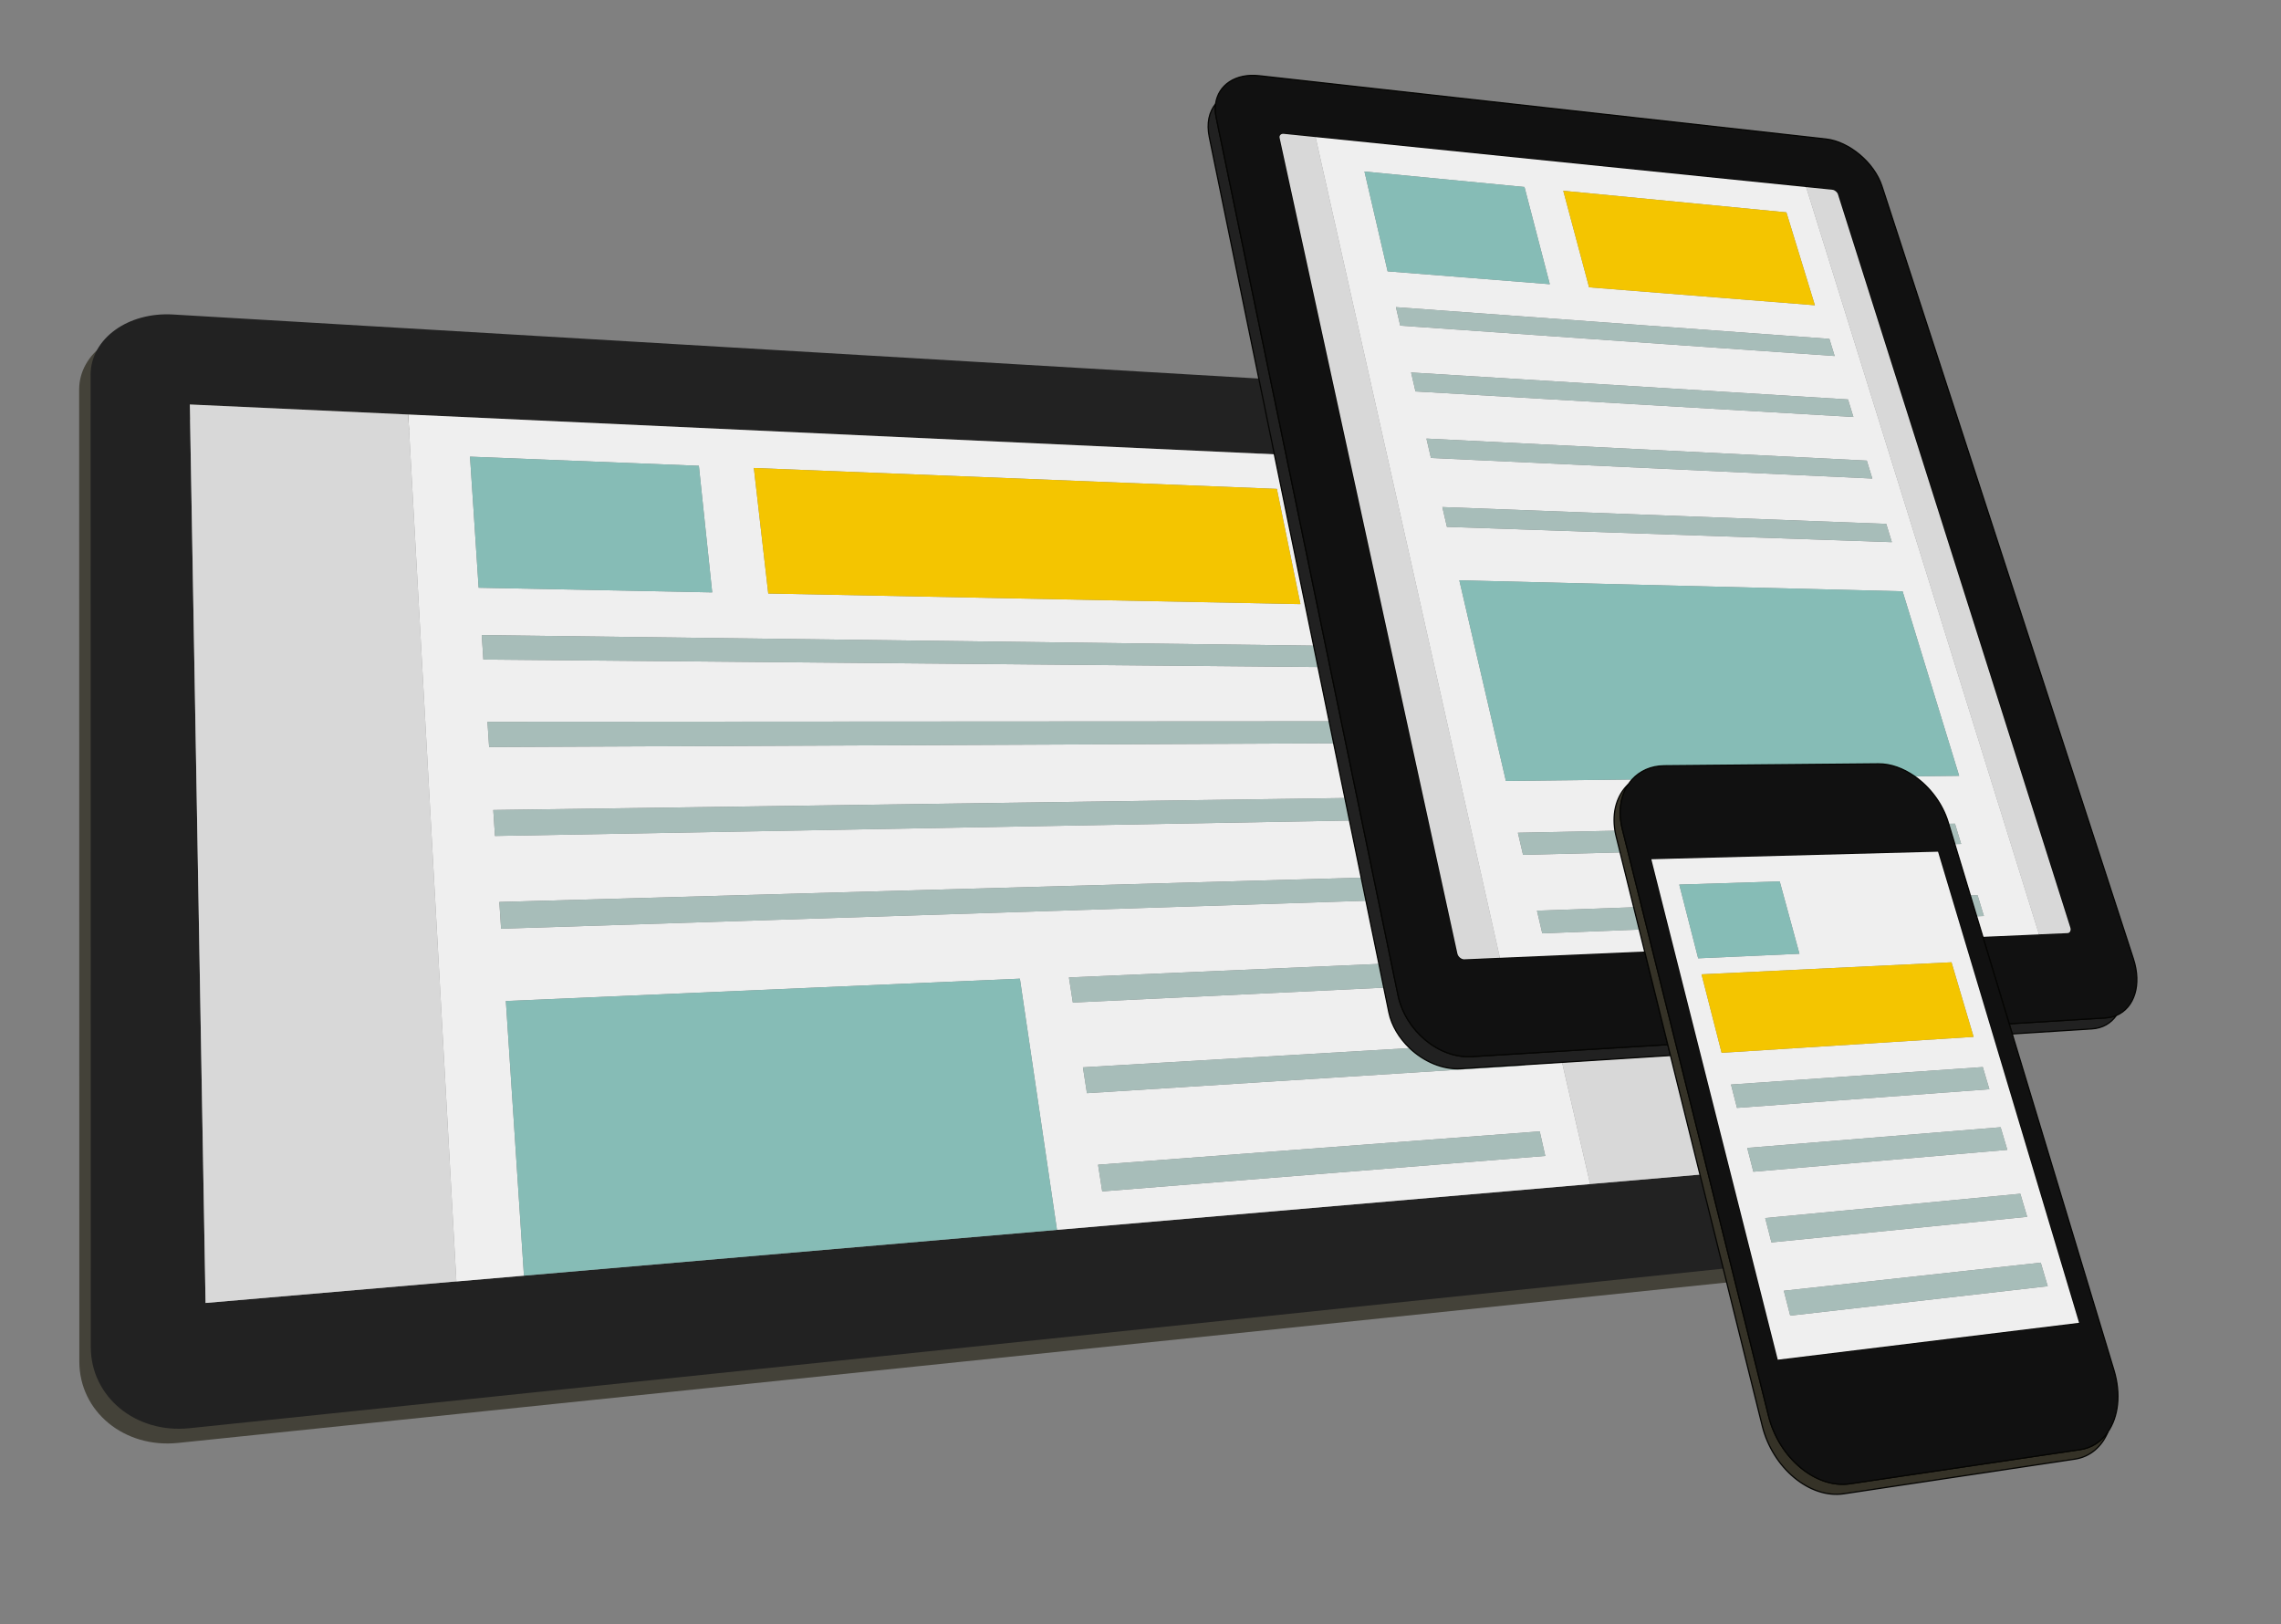 <?xml version="1.0" encoding="iso-8859-1"?>
<!-- Generator: Adobe Illustrator 12.0.0, SVG Export Plug-In . SVG Version: 6.00 Build 51448)  -->
<!DOCTYPE svg PUBLIC "-//W3C//DTD SVG 1.1//EN" "http://www.w3.org/Graphics/SVG/1.1/DTD/svg11.dtd">
<svg  version="1.1" id="Ebene_1" xmlns="http://www.w3.org/2000/svg" xmlns:xlink="http://www.w3.org/1999/xlink" width="465.145" height="331.223"
	 viewBox="0 0 465.145 331.223" style="overflow:visible;enable-background:new 0 0 465.145 331.223;" xml:space="preserve">
<rect x="0" y="0" width="465.145" height="331.223" fill="#808080" stroke="none"/>
<g>
	<path style="opacity:0.8;fill:#353227;enable-background:new    ;" d="M254.369,80.198L32.95,67.136
		c-2.29-0.135-4.478,0.103-6.473,0.648c-2.004,0.548-3.814,1.405-5.342,2.513c-1.533,1.108-2.779,2.47-3.643,4.011
		c-0.867,1.547-1.35,3.278-1.35,5.122l0.037,198.25c0,2.536,0.57,4.912,1.598,7.034c1.03,2.125,2.52,3.99,4.355,5.501
		c1.835,1.511,4.014,2.664,6.42,3.368c2.402,0.703,5.026,0.957,7.759,0.672l324.76-33.645l-16.746-18.072l-22.396,1.923l0.002,0.009
		L90.732,264.33l-0.001-0.013l-51.146,4.395L36.376,85.484l44.536,2.047l176.626,8.117L254.369,80.198"/>
	<path style="fill:#222222;" d="M256.703,77.198L35.283,64.136c-2.29-0.135-4.478,0.103-6.473,0.648
		c-2.004,0.548-3.814,1.405-5.342,2.513c-1.533,1.108-2.779,2.47-3.643,4.011c-0.867,1.547-1.35,3.278-1.35,5.122l0.037,198.25
		c0,2.536,0.57,4.912,1.598,7.034c1.03,2.125,2.52,3.99,4.355,5.501c1.835,1.511,4.014,2.664,6.42,3.368
		c2.402,0.703,5.026,0.957,7.759,0.672l312.767-32.54l-4.753-19.177l-22.396,1.923l0.002,0.009l-231.2,19.86l-0.001-0.013
		l-51.146,4.395L38.71,82.484l44.536,2.047l176.627,8.117L256.703,77.198"/>
	<path style="fill:#D8D8D8;" d="M340.639,215.248l-22.099,1.396l5.725,24.817l22.396-1.923L340.639,215.248 M83.245,84.531
		l-44.536-2.047l3.208,183.229l51.146-4.395L83.245,84.531"/>
	<path style="fill:#EFEFEF;" d="M224.766,242.962l-0.846-5.439l90.066-6.799l1.125,5.007L224.766,242.962 M106.843,260.147
		l-3.688-56.009l104.823-4.556l7.564,51.228L106.843,260.147 M97.607,119.858l-1.76-26.73l46.668,1.863l2.718,25.818L97.607,119.858
		 M156.662,121.036l-2.938-25.6l106.658,4.261l4.803,23.504L156.662,121.036 M259.872,92.649L83.245,84.531l9.819,176.788
		l0.001,0.013l231.201-19.86l-0.002-0.009l-5.725-24.817l-7.608,0.48l0.035,0.157l-89.314,5.65l-0.818-5.269l66.621-3.922
		c-0.532-0.51-1.03-1.052-1.484-1.619c-0.455-0.568-0.865-1.164-1.229-1.78c-0.364-0.616-0.677-1.252-0.933-1.901
		c-0.258-0.646-0.457-1.311-0.595-1.979l-1.034-5.047l-63.402,3.035l-0.796-5.12l63.204-2.758l-2.642-12.882l-176.361,5.703
		l-0.358-5.452l175.754-4.961l-2.392-11.65l-174.25,3.148l-0.348-5.291l173.657-2.446l-2.289-11.162l-172.214,0.763l-0.34-5.149
		l171.634-0.097l-2.271-11.065l-170.199-1.525l-0.329-4.994l169.633,2.156L259.872,92.649"/>
	<polyline style="fill:#A7BDB9;" points="267.875,131.669 98.243,129.512 98.571,134.506 268.771,136.031 267.875,131.669 	"/>
	<polyline style="fill:#A7BDB9;" points="271.04,147.098 99.407,147.195 99.746,152.344 271.96,151.581 271.04,147.098 	"/>
	<polyline style="fill:#A7BDB9;" points="274.249,162.743 100.592,165.192 100.94,170.483 275.189,167.332 274.249,162.743 	"/>
	<polyline style="fill:#A7BDB9;" points="277.58,178.985 101.826,183.946 102.185,189.398 278.546,183.695 277.58,178.985 	"/>
	<polyline style="fill:#A7BDB9;" points="281.188,196.575 217.983,199.332 218.779,204.452 282.182,201.417 281.188,196.575 	"/>
	<path style="fill:#A7BDB9;" d="M287.454,213.743l-66.621,3.922l0.818,5.269l89.314-5.651l-0.035-0.156l-12.975,0.816
		c-0.951,0.063-1.905-0.003-2.848-0.173c-0.939-0.171-1.867-0.449-2.767-0.82c-0.897-0.369-1.766-0.834-2.586-1.372
		C288.938,215.036,288.165,214.419,287.454,213.743"/>
	<path style="fill:#212121;stroke:#050503;stroke-width:0.25;" d="M431.574,207.073c-0.169,0.071-0.343,0.138-0.521,0.192
		c-0.179,0.058-0.36,0.107-0.548,0.15c-0.188,0.043-0.379,0.078-0.574,0.104c-0.194,0.028-0.396,0.048-0.601,0.063l-19.616,1.196
		l0.626,2.067l16.265-1.026c0.54-0.032,1.053-0.124,1.533-0.264c0.479-0.14,0.932-0.33,1.349-0.566
		c0.417-0.233,0.801-0.517,1.149-0.838C430.985,207.832,431.299,207.47,431.574,207.073 M247.887,21.195
		c-0.33,0.403-0.611,0.852-0.84,1.337c-0.229,0.488-0.4,1.018-0.517,1.58c-0.114,0.565-0.17,1.167-0.16,1.805
		c0.009,0.637,0.083,1.307,0.228,2.006L256.703,77.2l3.169,15.447l8.003,39.021l0.896,4.361l2.271,11.066l0.92,4.483l2.289,11.162
		l0.94,4.589l2.391,11.65l0.966,4.71l2.643,12.882l0.992,4.843l1.035,5.047c0.139,0.668,0.338,1.33,0.594,1.979
		c0.258,0.649,0.569,1.285,0.934,1.901c0.361,0.616,0.771,1.212,1.229,1.78c0.453,0.567,0.951,1.109,1.483,1.619
		c0.711,0.676,1.482,1.292,2.306,1.831c0.82,0.539,1.688,1.004,2.586,1.373c0.897,0.371,1.824,0.649,2.768,0.82
		c0.939,0.17,1.895,0.233,2.846,0.173l12.975-0.816l7.609-0.48l22.098-1.396l-0.549-2.219l-39.967,2.441
		c-1.674,0.103-3.356-0.175-4.963-0.763c-1.608-0.589-3.143-1.488-4.512-2.63c-1.367-1.144-2.571-2.522-3.528-4.074
		c-0.955-1.549-1.661-3.267-2.037-5.076L248.007,23.91c-0.05-0.241-0.089-0.479-0.117-0.713c-0.029-0.233-0.05-0.466-0.06-0.69
		c-0.012-0.229-0.009-0.45,0-0.669C247.839,21.62,247.857,21.406,247.887,21.195"/>
	<path style="fill:#111111;stroke:#050503;stroke-width:0.25;" d="M372.346,28.345L256.781,15.446
		c-1.205-0.134-2.33-0.084-3.35,0.127c-1.02,0.213-1.932,0.587-2.709,1.097c-0.779,0.512-1.424,1.161-1.904,1.922
		c-0.482,0.764-0.803,1.64-0.932,2.604c-0.029,0.211-0.049,0.428-0.059,0.646c-0.011,0.219-0.011,0.44,0,0.669
		c0.01,0.227,0.028,0.458,0.059,0.69s0.068,0.472,0.118,0.713l37.077,179.018c0.376,1.813,1.082,3.527,2.037,5.076
		c0.957,1.552,2.159,2.933,3.528,4.074c1.369,1.141,2.9,2.041,4.511,2.63c1.606,0.588,3.289,0.863,4.963,0.763l39.968-2.44
		l-4.707-18.986l-36.776,1.599c-0.076,0.004-0.147,0-0.221-0.012s-0.142-0.03-0.213-0.059c-0.07-0.026-0.144-0.063-0.216-0.105
		c-0.073-0.044-0.149-0.096-0.229-0.157c-0.074-0.063-0.141-0.13-0.197-0.194c-0.059-0.064-0.107-0.131-0.151-0.196
		c-0.043-0.067-0.079-0.138-0.109-0.209c-0.031-0.073-0.056-0.149-0.074-0.23l-36.26-166.377c-0.013-0.062-0.019-0.119-0.018-0.172
		c0.001-0.054,0.009-0.104,0.022-0.154c0.015-0.049,0.035-0.096,0.063-0.143c0.027-0.046,0.063-0.092,0.104-0.138
		c0.047-0.042,0.094-0.078,0.144-0.107c0.049-0.029,0.1-0.051,0.151-0.066c0.055-0.018,0.109-0.026,0.169-0.031
		c0.061-0.005,0.122-0.004,0.19,0.001l6.51,0.664l100.042,10.199l5.375,0.549c0.057,0.006,0.111,0.016,0.166,0.029
		c0.055,0.018,0.106,0.036,0.162,0.063c0.055,0.023,0.107,0.056,0.165,0.093s0.114,0.079,0.176,0.128
		c0.061,0.051,0.112,0.104,0.159,0.151c0.049,0.049,0.09,0.098,0.124,0.146c0.036,0.05,0.065,0.101,0.094,0.15
		c0.024,0.051,0.047,0.104,0.063,0.161l47.398,149.556c0.021,0.072,0.039,0.141,0.049,0.205c0.011,0.065,0.014,0.129,0.011,0.19
		c-0.004,0.061-0.015,0.121-0.029,0.183c-0.018,0.061-0.04,0.122-0.068,0.185c-0.033,0.061-0.066,0.11-0.104,0.153
		s-0.076,0.079-0.12,0.108c-0.043,0.026-0.09,0.05-0.143,0.063c-0.051,0.018-0.106,0.023-0.169,0.026l-17.271,0.751l5.363,17.731
		l19.616-1.196c0.204-0.015,0.404-0.032,0.601-0.063c0.196-0.028,0.388-0.063,0.574-0.104c0.188-0.043,0.368-0.095,0.548-0.15
		c0.18-0.057,0.354-0.121,0.521-0.191c0.918-0.386,1.702-0.971,2.335-1.715c0.632-0.741,1.111-1.642,1.424-2.658
		c0.313-1.016,0.453-2.146,0.411-3.354c-0.043-1.206-0.271-2.488-0.699-3.81L383.779,37.982c-0.392-1.201-1.004-2.371-1.776-3.457
		c-0.773-1.085-1.707-2.089-2.739-2.959c-1.033-0.871-2.166-1.607-3.338-2.163C374.752,28.848,373.537,28.478,372.346,28.345"/>
	<path style="fill:#D8D8D8;" d="M268.271,27.953l-6.511-0.664c-0.067-0.005-0.131-0.006-0.19-0.001
		c-0.059,0.005-0.113,0.015-0.168,0.03c-0.053,0.018-0.104,0.038-0.151,0.067s-0.097,0.064-0.144,0.107
		c-0.043,0.046-0.078,0.092-0.104,0.138c-0.027,0.047-0.049,0.094-0.063,0.143c-0.016,0.049-0.021,0.102-0.022,0.154
		s0.005,0.111,0.018,0.172l36.26,166.376c0.021,0.081,0.045,0.157,0.074,0.23c0.031,0.07,0.067,0.142,0.11,0.209
		c0.044,0.065,0.095,0.132,0.15,0.195c0.06,0.065,0.123,0.132,0.199,0.195c0.078,0.063,0.154,0.113,0.229,0.157
		s0.146,0.079,0.216,0.104c0.071,0.027,0.142,0.047,0.213,0.06c0.071,0.012,0.146,0.016,0.22,0.012l36.777-1.599l-29.523,1.282
		L268.271,27.953 M373.688,38.7l-5.375-0.55l47.482,152.396l-11.445,0.498l17.271-0.751c0.063-0.003,0.118-0.012,0.169-0.026
		c0.053-0.016,0.1-0.037,0.143-0.063c0.044-0.029,0.083-0.065,0.12-0.108s0.07-0.095,0.104-0.153
		c0.028-0.063,0.053-0.124,0.068-0.185c0.017-0.063,0.025-0.121,0.029-0.183c0.003-0.063,0-0.125-0.011-0.19
		c-0.01-0.065-0.025-0.133-0.049-0.205L374.799,39.624c-0.019-0.058-0.039-0.109-0.063-0.161c-0.025-0.052-0.058-0.104-0.094-0.15
		c-0.034-0.049-0.075-0.098-0.124-0.146c-0.047-0.049-0.1-0.102-0.159-0.151c-0.062-0.049-0.118-0.092-0.176-0.128
		c-0.057-0.037-0.11-0.068-0.165-0.093c-0.055-0.025-0.107-0.045-0.162-0.063C373.801,38.717,373.744,38.706,373.688,38.7"/>
	<polyline style="fill:#86BCB6;" points="142.516,94.99 95.847,93.126 97.607,119.858 145.234,120.808 142.516,94.99 	"/>
	<polyline style="fill:#86BCB6;" points="207.979,199.582 103.156,204.138 106.843,260.147 215.543,250.81 207.979,199.582 	"/>
	<polyline style="fill:#F4C500;" points="260.384,99.698 153.726,95.438 156.662,121.036 265.186,123.201 260.384,99.698 	"/>
	<polyline style="fill:#A7BDB9;" points="313.987,230.724 223.92,237.523 224.766,242.962 315.112,235.731 313.987,230.724 	"/>
	<path style="fill:#EFEFEF;" d="M295.061,107.445l-0.938-4.042l90.522,3.431l1.146,3.729L295.061,107.445 M291.8,93.395
		l-0.918-3.956l89.799,4.492l1.124,3.657L291.8,93.395 M288.65,79.826l-0.896-3.865l89.093,5.496l1.102,3.58L288.65,79.826
		 M285.537,66.409l-0.875-3.771l88.389,6.465l1.075,3.498L285.537,66.409 M282.967,55.333l-4.723-20.354l32.634,3.157l5.161,19.822
		L282.967,55.333 M324.048,58.595l-5.265-19.693l45.503,4.402l5.81,18.948L324.048,58.595 M368.313,38.153L268.271,27.953
		l37.587,167.375l29.523-1.283l-1.109-4.479l-19.773,0.777l-0.18-0.777l-1.713,0.066l1.713-0.066l-0.896-3.854l19.723-0.693
		l-2.771-11.178l-19.793,0.493l-1.047-4.508l19.791-0.413c-0.162-0.98-0.215-1.933-0.166-2.838c0.05-0.905,0.198-1.771,0.438-2.575
		c0.24-0.808,0.572-1.558,0.985-2.238s0.908-1.294,1.478-1.828c0.059-0.085,0.116-0.169,0.178-0.252
		c0.061-0.083,0.121-0.164,0.185-0.245c0.063-0.08,0.127-0.159,0.191-0.234c0.064-0.078,0.132-0.154,0.2-0.229l-25.729,0.293
		l-9.497-40.923l90.391,2.243l11.536,37.626l-9.073,0.104c0.773,0.544,1.518,1.163,2.213,1.847c0.695,0.682,1.348,1.428,1.938,2.225
		s1.119,1.646,1.572,2.535c0.455,0.891,0.836,1.819,1.125,2.779l0.091,0.298l1.284-0.027l1.259,4.144l-1.288,0.031l3.165,10.464
		l1.47-0.052l1.289,4.247l-1.473,0.058l1.268,4.189l11.445-0.498L368.313,38.153"/>
	<polyline style="fill:#A7BDB9;" points="373.051,69.104 284.662,62.639 285.537,66.409 374.126,72.602 373.051,69.104 	"/>
	<polyline style="fill:#A7BDB9;" points="376.847,81.457 287.754,75.961 288.65,79.826 377.947,85.036 376.847,81.457 	"/>
	<polyline style="fill:#A7BDB9;" points="380.681,93.932 290.882,89.44 291.8,93.395 381.805,97.589 380.681,93.932 	"/>
	<polyline style="fill:#A7BDB9;" points="384.646,106.831 294.122,103.402 295.061,107.445 385.792,110.562 384.646,106.831 	"/>
	<path style="fill:#A7BDB9;" d="M329.325,169.412l-19.791,0.413l1.047,4.508l19.793-0.493l-0.812-3.272
		c-0.023-0.098-0.048-0.192-0.068-0.291c-0.021-0.097-0.043-0.191-0.063-0.29c-0.021-0.096-0.039-0.19-0.058-0.288
		C329.357,169.603,329.342,169.507,329.325,169.412 M398.662,167.966l-1.284,0.027l1.255,4.146l1.288-0.032L398.662,167.966"/>
	<polyline style="fill:#86BCB6;" points="310.878,38.137 278.244,34.98 282.967,55.333 316.039,57.959 310.878,38.137 	"/>
	<path style="fill:#86BCB6;" d="M387.979,120.582l-90.392-2.243l9.497,40.923l25.729-0.293c0.394-0.438,0.831-0.828,1.308-1.172
		c0.478-0.343,0.992-0.638,1.543-0.879c0.552-0.24,1.139-0.43,1.757-0.558c0.617-0.128,1.269-0.196,1.945-0.202l43.7-0.391
		c0.626-0.006,1.256,0.05,1.886,0.161c0.63,0.112,1.258,0.279,1.88,0.498c0.621,0.219,1.236,0.488,1.841,0.804
		c0.604,0.316,1.193,0.678,1.769,1.078l9.073-0.104L387.979,120.582"/>
	<polyline style="fill:#F4C500;" points="364.286,43.304 318.783,38.902 324.048,58.595 370.096,62.252 364.286,43.304 	"/>
	<path style="fill:#A7BDB9;" d="M334.084,188.802l-19.766,0.763l0.181,0.777l19.772-0.777L334.084,188.802 M333.146,185.018
		l-19.722,0.693l0.896,3.854l19.766-0.763L333.146,185.018 M403.268,182.553l-1.47,0.052l1.069,3.54l0.024-0.001l-0.024,0.001
		l0.217,0.713l1.473-0.058L403.268,182.553"/>
	<path style="fill:#727272;" d="M334.084,188.802l-19.766,0.763l-1.713,0.066l1.713-0.066L334.084,188.802 M402.894,186.144
		l-0.024,0.001L402.894,186.144"/>
	<path style="fill:#353227;stroke:#050503;stroke-width:0.25;" d="M332.062,159.933c-0.567,0.534-1.063,1.147-1.477,1.828
		c-0.414,0.683-0.746,1.433-0.986,2.238c-0.239,0.807-0.39,1.67-0.438,2.573c-0.049,0.907,0.005,1.857,0.166,2.84
		c0.017,0.095,0.032,0.188,0.051,0.284c0.018,0.098,0.035,0.192,0.057,0.288c0.021,0.099,0.04,0.193,0.063,0.29
		c0.021,0.099,0.046,0.193,0.069,0.291l0.812,3.272l2.771,11.178l0.938,3.784l0.188,0.763l1.109,4.479l4.707,18.985l0.549,2.219
		l6.021,24.29l4.753,19.177l7.946,32.057c0.53,2.146,1.399,4.149,2.518,5.937c1.117,1.787,2.479,3.351,3.994,4.61
		c1.517,1.263,3.181,2.221,4.9,2.796c1.718,0.575,3.487,0.771,5.219,0.514l47.124-7.069c0.786-0.117,1.521-0.337,2.203-0.646
		c0.681-0.311,1.307-0.707,1.874-1.186c0.565-0.477,1.072-1.029,1.518-1.647c0.442-0.618,0.822-1.305,1.136-2.042
		c-0.332,0.479-0.702,0.922-1.105,1.317c-0.406,0.398-0.849,0.754-1.321,1.062c-0.477,0.306-0.984,0.563-1.524,0.767
		c-0.541,0.203-1.113,0.354-1.716,0.441l-46.938,6.958c-1.725,0.255-3.486,0.059-5.198-0.519c-1.715-0.576-3.373-1.528-4.884-2.787
		c-1.51-1.257-2.869-2.813-3.983-4.594c-1.113-1.777-1.98-3.771-2.515-5.908l-29.829-119.711c-0.222-0.892-0.354-1.763-0.402-2.604
		c-0.048-0.841-0.015-1.652,0.1-2.426c0.11-0.771,0.3-1.508,0.56-2.192C331.34,161.155,331.669,160.516,332.062,159.933"/>
	<path style="fill:#111111;stroke:#050503;stroke-width:0.25;" d="M362.527,277.286L336.74,175.223l58.466-1.539l28.765,96.075
		L362.527,277.286 M383.067,155.771l-43.7,0.391c-0.679,0.006-1.328,0.074-1.945,0.202c-0.618,0.13-1.205,0.315-1.757,0.558
		c-0.551,0.242-1.065,0.536-1.543,0.879c-0.478,0.344-0.914,0.735-1.309,1.172c-0.067,0.075-0.135,0.151-0.199,0.229
		c-0.064,0.075-0.129,0.154-0.191,0.234c-0.063,0.081-0.124,0.162-0.185,0.245c-0.062,0.083-0.119,0.167-0.178,0.252
		c-0.394,0.583-0.722,1.222-0.979,1.907c-0.259,0.687-0.446,1.421-0.56,2.19c-0.111,0.773-0.146,1.587-0.099,2.428
		c0.049,0.842,0.183,1.713,0.402,2.604l29.829,119.712c0.532,2.138,1.399,4.131,2.515,5.908c1.114,1.779,2.475,3.337,3.983,4.594
		s3.169,2.211,4.884,2.787c1.711,0.575,3.476,0.771,5.198,0.519l46.938-6.958c0.603-0.092,1.175-0.238,1.716-0.441
		c0.54-0.203,1.05-0.461,1.523-0.767c0.476-0.308,0.916-0.661,1.322-1.062c0.403-0.396,0.773-0.839,1.105-1.319
		c0.533-0.771,0.972-1.643,1.304-2.593c0.33-0.944,0.558-1.972,0.671-3.053c0.111-1.079,0.111-2.215-0.009-3.387
		c-0.121-1.17-0.36-2.376-0.73-3.6l-20.736-68.558l-0.626-2.067l-5.363-17.731l-1.269-4.189l-0.216-0.713l-1.07-3.54l-3.164-10.464
		l-1.256-4.146l-0.09-0.3c-0.29-0.959-0.67-1.889-1.125-2.777c-0.454-0.891-0.982-1.738-1.572-2.535
		c-0.591-0.797-1.24-1.543-1.938-2.227c-0.697-0.682-1.438-1.301-2.214-1.845c-0.572-0.401-1.165-0.763-1.769-1.078
		c-0.604-0.313-1.219-0.585-1.841-0.804s-1.25-0.386-1.879-0.498C384.323,155.821,383.693,155.765,383.067,155.771"/>
	<path style="fill:#EFEFEF;" d="M365.064,268.3l-1.302-5.077l52.39-5.734l1.424,4.808L365.064,268.3 M361.237,253.364l-1.271-4.967
		l52.024-4.955l1.396,4.707L361.237,253.364 M357.546,238.953l-1.245-4.86l51.67-4.216l1.366,4.608L357.546,238.953 M354.21,225.933
		l-1.222-4.765l51.347-3.563l1.341,4.524L354.21,225.933 M351.075,214.701l-4.097-16.004l50.978-2.457l4.507,15.212L351.075,214.701
		 M346.293,195.434l-3.854-15.042l20.486-0.64l4.019,14.749L346.293,195.434 M395.206,173.684l-58.466,1.539l25.786,102.063
		l61.442-7.527L395.206,173.684"/>
	<polyline style="fill:#A7BDB9;" points="404.335,217.608 352.989,221.168 354.21,225.933 405.676,222.132 404.335,217.608 	"/>
	<polyline style="fill:#A7BDB9;" points="407.971,229.877 356.301,234.093 357.546,238.953 409.337,234.488 407.971,229.877 	"/>
	<polyline style="fill:#A7BDB9;" points="411.99,243.442 359.965,248.397 361.237,253.364 413.385,248.149 411.99,243.442 	"/>
	<polyline style="fill:#A7BDB9;" points="416.152,257.489 363.764,263.223 365.064,268.3 417.575,262.294 416.152,257.489 	"/>
	<polyline style="fill:#86BCB6;" points="362.927,179.752 342.439,180.392 346.293,195.434 366.944,194.501 362.927,179.752 	"/>
	<polyline style="fill:#F4C500;" points="397.956,196.24 346.979,198.698 351.075,214.701 402.463,211.452 397.956,196.24 	"/>
</g>
</svg>
